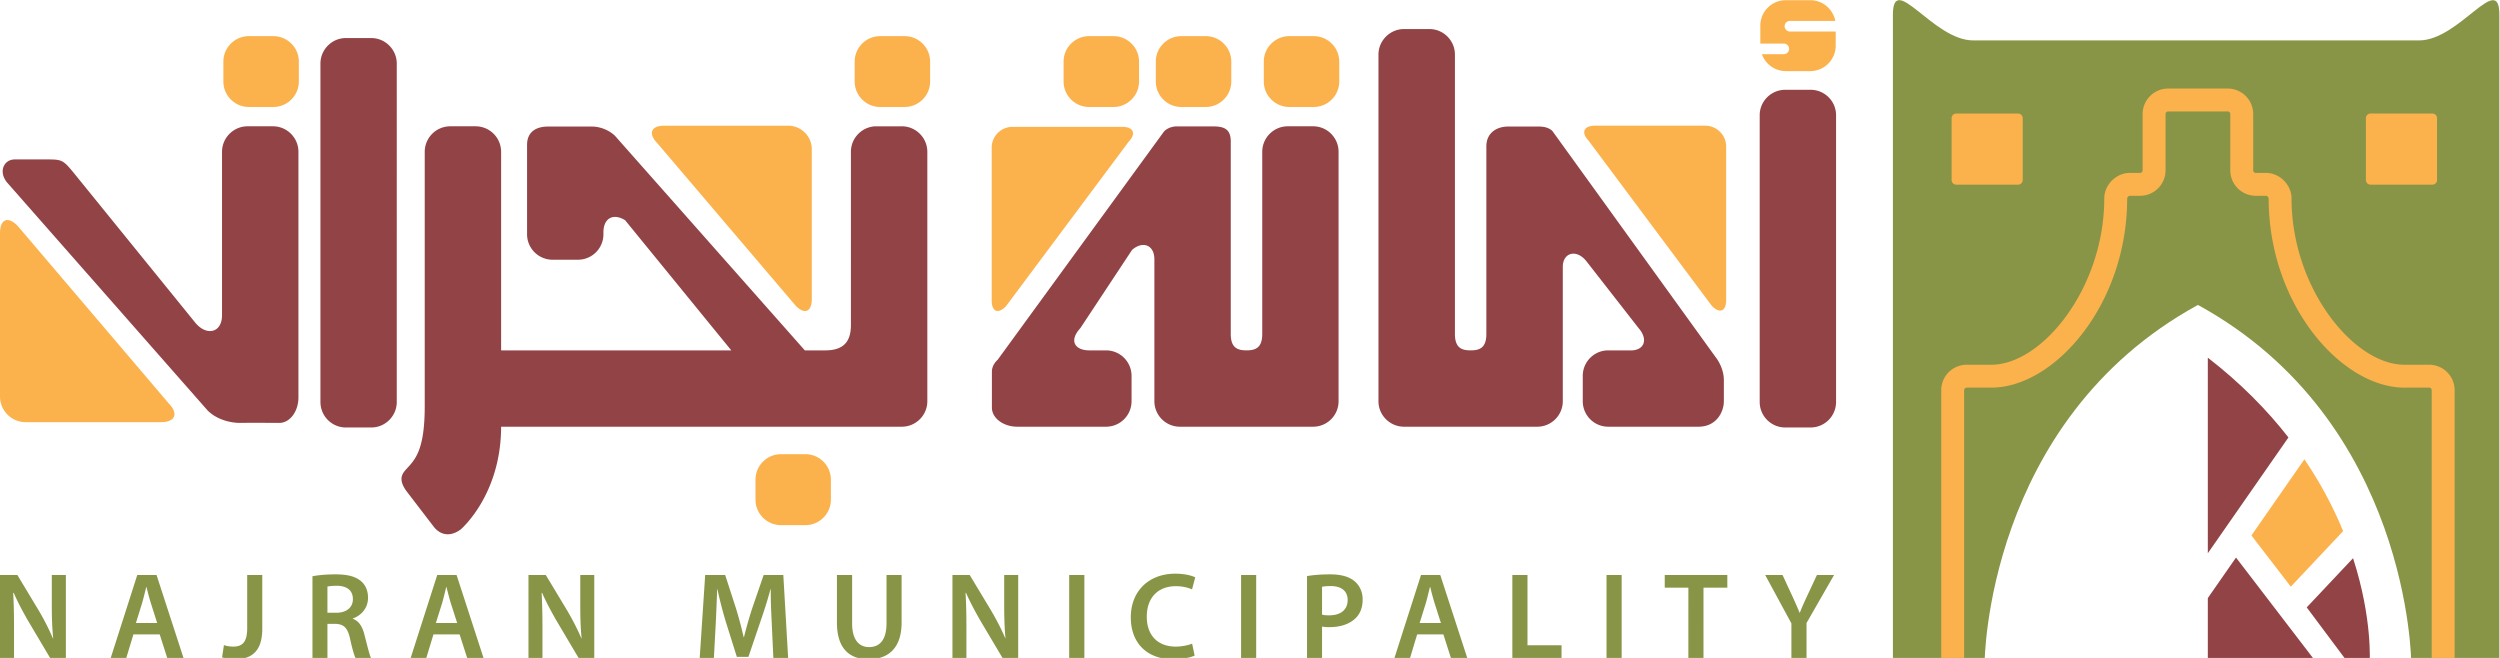 <svg xmlns="http://www.w3.org/2000/svg" height="169.928" width="645.691"><defs><clipPath id="a" clipPathUnits="userSpaceOnUse"><path d="M0 127.446h484.268V0H0z"/></clipPath></defs><g clip-path="url(#a)" transform="matrix(1.333 0 0 -1.333 0 169.928)"><path d="M468.726 119.649h-86.422c-7.768 0-15.543 13.503-15.543 4.97V-.964h17.767s.177 46.843 41.334 69.359c41.126-22.516 41.334-69.36 41.334-69.36h17.073V124.62c0 8.513-7.772-4.97-15.543-4.97" fill="#889547"/><path d="M157.287 69.534c0-2.5-1.42-3.074-3.148-1.26l-26.867 31.56c-1.724 1.808-1.089 3.288 1.407 3.288h24.053c2.496 0 4.555-2.05 4.555-4.536zM0 82.306c0 2.732 1.553 3.354 3.444 1.379l29.298-34.424c1.887-1.964 1.193-3.581-1.548-3.581H4.966C2.239 45.68 0 47.909 0 50.645zm192.148-13.034c0-2.202 1.247-2.713 2.783-1.106l23.732 31.822c1.526 1.606.981 2.914-1.236 2.914H196.17a4.03 4.03 0 01-4.022-4.023zm142.305.09c0-2.218-1.26-2.734-2.796-1.126l-23.843 31.96c-1.535 1.617-.969 2.927 1.24 2.927h21.354c2.218 0 4.045-1.814 4.045-4.032z" fill="#fcb24c"/><path d="M334.008 49.738c0-2.044-1.411-4.938-4.92-4.938h-17.491a4.936 4.936 0 00-4.928 4.938v4.915c0 2.724 2.214 4.939 4.928 4.939l4.358-.011c2.71 0 3.388 2.192 1.557 4.29l-10.144 13.002c-1.972 2.45-4.567 1.618-4.567-1.094V49.738c0-2.73-2.231-4.938-4.945-4.938h-25.821c-2.711 0-4.95 2.208-4.95 4.938V116.9c0 2.718 2.239 4.948 4.95 4.948h4.933c2.71 0 4.933-2.23 4.933-4.948V62.755c0-2.724 1.363-3.163 3.044-3.163 1.682 0 3.045.439 3.045 3.163V99.12c0 2.72 2.145 3.838 4.178 3.838h6.048c1.946 0 2.616-.926 2.616-.926l31.61-43.793s1.566-1.902 1.566-4.434zm-74.652 0a4.933 4.933 0 00-4.932-4.938h-25.82a4.948 4.948 0 00-4.936 4.938V77.24c0 2.732-2.197 3.65-4.32 1.825l-10.027-15.17c-2.299-2.5-.983-4.304 1.741-4.304h3.238a4.944 4.944 0 004.946-4.94v-4.914A4.94 4.94 0 00214.3 44.8h-17.18c-2.725 0-4.934 1.666-4.934 3.7v6.972c0 1.379 1.111 2.29 1.111 2.29l32.253 44.259s.841.972 2.531.972h6.682c2.041 0 3.705-.221 3.705-2.928v-37.31c0-2.724 1.373-3.163 3.055-3.163 1.673 0 3.045.439 3.045 3.163v35.309a4.947 4.947 0 004.941 4.944h4.915c2.724 0 4.932-2.22 4.932-4.944zm-201.531.735c0-2.709-1.656-4.935-3.702-4.935-1.334 0-4.7.039-7.61 0-1.658-.014-4.412.549-6.256 2.378L1.394 92.091c-1.758 2.121-.656 4.497 1.475 4.497h6.37c2.706 0 3.01-.151 4.863-2.376l23.612-29.107c2.174-2.805 5.305-2.213 5.305 1.3v31.659c0 2.723 2.235 4.943 4.94 4.943h4.933c2.715 0 4.933-2.22 4.933-4.943zm297.923-.883a4.944 4.944 0 00-4.937-4.94H345.9c-2.727 0-4.949 2.216-4.949 4.94v55.57c0 2.708 2.222 4.921 4.949 4.921h4.911c2.724 0 4.937-2.213 4.937-4.92zm-278.872 0c0-2.724-2.23-4.94-4.933-4.94h-4.935c-2.708 0-4.92 2.216-4.92 4.94v65.574c0 2.706 2.212 4.94 4.92 4.94h4.935c2.704 0 4.934-2.234 4.934-4.94zm97.85 53.417h-4.924c-2.715 0-4.932-2.22-4.932-4.943V64.541c0-2.723-.939-4.95-4.94-4.95h-3.99l-36.79 41.58s-1.717 1.786-4.539 1.786h-8.449c-2.042 0-4.04-.848-4.04-3.557V82.083c0-2.716 2.217-4.929 4.936-4.929h4.928a4.938 4.938 0 014.933 4.93v.385c0 2.727 1.891 3.772 4.203 2.338l20.57-25.216H97.095v38.473a4.947 4.947 0 01-4.94 4.943h-4.917a4.951 4.951 0 01-4.945-4.943V48.72c0-8.529-1.908-10.339-3.538-12.104-.905-.965-1.587-2.029-.069-4.205l5.422-7.075c1.355-1.645 3.242-1.842 5.146-.448 0 0 7.824 6.626 7.841 19.912h77.631c2.72 0 4.95 2.208 4.95 4.938v48.327c0 2.723-2.23 4.943-4.95 4.943" fill="#924346"/><path d="M259.485 111.675c0-2.71-2.222-4.926-4.933-4.926h-4.743c-2.71 0-4.94 2.215-4.94 4.926v3.88c0 2.713 2.23 4.92 4.94 4.92h4.743c2.711 0 4.933-2.207 4.933-4.92zm-20.917 0c0-2.71-2.235-4.926-4.937-4.926h-4.752c-2.707 0-4.933 2.215-4.933 4.926v3.88c0 2.713 2.226 4.92 4.933 4.92h4.752c2.702 0 4.937-2.207 4.937-4.92zm-17.872 0c0-2.71-2.23-4.926-4.95-4.926h-4.736c-2.71 0-4.932 2.215-4.932 4.926v3.88c0 2.713 2.222 4.92 4.932 4.92h4.736c2.72 0 4.95-2.207 4.95-4.92zm-40.48 0c0-2.71-2.23-4.926-4.941-4.926h-4.752c-2.702 0-4.924 2.215-4.924 4.926v3.88c0 2.713 2.222 4.92 4.924 4.92h4.752c2.71 0 4.94-2.207 4.94-4.92zm-19.228-81.009c0-2.72-2.217-4.937-4.928-4.937h-4.744c-2.71 0-4.936 2.217-4.936 4.937v3.877c0 2.72 2.226 4.935 4.936 4.935h4.744c2.711 0 4.928-2.215 4.928-4.935zM57.902 111.675c0-2.71-2.227-4.926-4.941-4.926h-4.748c-2.711 0-4.932 2.215-4.932 4.926v3.88c0 2.713 2.22 4.92 4.932 4.92h4.748c2.714 0 4.94-2.207 4.94-4.92zm288.904 9.699c-.558 0-1.025.475-1.025 1.03 0 .566.467 1.021 1.025 1.021h8.797c-.446 2.28-2.453 4.02-4.847 4.02h-4.752c-2.711 0-4.932-2.217-4.932-4.929v-3.48h4.546c.566 0 1.03-.469 1.03-1.026a1.03 1.03 0 00-1.03-1.028h-4.247c.683-1.902 2.497-3.28 4.633-3.28h4.752c2.715 0 4.924 2.226 4.924 4.943v2.73z" fill="#fcb24c"/><path d="M0 0v16.07h3.367l4.147-6.894a46.518 46.518 0 002.736-5.38h.056c-.219 2.148-.27 4.22-.27 6.675v5.6h2.728V0H9.71L5.507 7.082C4.486 8.848 3.44 10.8 2.659 12.61l-.103-.017c.12-2.075.163-4.193.163-6.847V0zm30.452 6.77l-1.257 3.959a51.615 51.615 0 00-.806 3.009h-.047c-.245-.933-.506-2.05-.777-3.01l-1.23-3.958zM25.85 4.563L24.47 0h-3.016l5.143 16.07h3.735L35.556 0H32.4l-1.458 4.563zM47.895 16.07h2.921V5.654c0-4.435-2.131-5.91-5.31-5.91-.823 0-1.831.14-2.479.373l.361 2.363a5.782 5.782 0 011.81-.283c1.672 0 2.697.762 2.697 3.55zm15.548-7.314h1.741c1.973 0 3.191 1.046 3.191 2.635 0 1.742-1.218 2.587-3.122 2.587-.923 0-1.527-.077-1.81-.153zM60.54 15.83c1.124.213 2.741.363 4.43.363 2.317 0 3.87-.384 4.954-1.295.88-.732 1.386-1.865 1.386-3.243 0-2.06-1.399-3.474-2.934-4.002v-.077c1.175-.416 1.866-1.546 2.24-3.096.522-2 .96-3.859 1.265-4.48h-3.003c-.236.478-.639 1.79-1.064 3.795-.485 2.094-1.214 2.76-2.895 2.812h-1.475V0H60.54zm28.041-9.06l-1.274 3.959c-.29.982-.558 2.076-.802 3.009h-.05c-.224-.933-.495-2.05-.756-3.01L84.451 6.77zm-4.594-2.207L82.598 0H79.57l5.146 16.07h3.75L93.685 0h-3.17l-1.467 4.563zM102.396 0v16.07h3.354l4.152-6.894c1.042-1.786 2.003-3.644 2.744-5.38h.044c-.215 2.148-.258 4.22-.258 6.675v5.6h2.711V0h-3.041l-4.199 7.082c-1.021 1.765-2.072 3.716-2.869 5.526l-.09-.017c.111-2.075.162-4.193.162-6.847V0zm47.141 6.555c-.1 2.072-.22 4.583-.193 6.745h-.06a89.213 89.213 0 00-1.913-6.14L145.01.2h-2.242l-2.15 6.851a79.81 79.81 0 00-1.611 6.249h-.056a398.229 398.229 0 00-.28-6.828L138.322 0h-2.75l1.06 16.071h3.873l2.093-6.459a77.708 77.708 0 001.488-5.577h.065a82.744 82.744 0 001.6 5.602l2.213 6.434h3.808L152.706 0h-2.864zm15.565 9.515V6.696c0-3.133 1.3-4.596 3.285-4.596 2.115 0 3.38 1.463 3.38 4.596v9.376h2.925V6.883c0-4.953-2.543-7.14-6.407-7.14-3.715 0-6.125 2.082-6.125 7.133v9.195zM184.54 0v16.07h3.345l4.151-6.894c1.047-1.786 2.008-3.644 2.754-5.38h.03c-.202 2.148-.254 4.22-.254 6.675v5.6h2.716V0h-3.04l-4.204 7.082c-1.02 1.765-2.072 3.716-2.865 5.526l-.09-.017c.12-2.075.167-4.193.167-6.847V0zm25.562 0h-2.942v16.07h2.942zm21.364.453c-.695-.338-2.222-.71-4.17-.71-5.1 0-8.195 3.19-8.195 8.098 0 5.293 3.679 8.483 8.59 8.483 1.93 0 3.29-.401 3.89-.712l-.617-2.33c-.764.338-1.836.619-3.148.619-3.273 0-5.62-2.048-5.62-5.91 0-3.547 2.05-5.795 5.603-5.795 1.166 0 2.4.247 3.182.575zM243.393 0h-2.925v16.07h2.925zm12.76 8.4c.373-.135.836-.144 1.428-.144 2.196 0 3.534 1.092 3.534 2.956 0 1.78-1.239 2.71-3.269 2.71-.814 0-1.384-.068-1.693-.137zm-2.908 7.459c1.068.185 2.53.334 4.473.334 2.158 0 3.702-.461 4.727-1.325.956-.781 1.578-2.046 1.578-3.54 0-1.526-.472-2.763-1.368-3.624-1.184-1.176-2.998-1.738-5.074-1.738-.549 0-1.02.02-1.428.116V0h-2.908zm25.94-9.089l-1.261 3.959a52.422 52.422 0 00-.806 3.009h-.056c-.24-.933-.497-2.05-.763-3.01l-1.235-3.958zm-4.602-2.207L273.206 0h-3.023l5.147 16.07h3.73L284.287 0h-3.166l-1.458 4.563zm18.442 11.507h2.935V2.459h6.595V0h-9.53zM314.205 0h-2.934v16.07h2.934zm12.927 13.62h-4.58v2.45h12.129v-2.45h-4.62V0h-2.93zM347.094 0v6.694l-5.08 9.376h3.363l1.913-4.132a90.808 90.808 0 001.395-3.182h.047c.382 1.024.84 2.02 1.38 3.182l1.93 4.132h3.32l-5.335-9.3V0z" fill="#889547"/><path d="M472.19 92.598a.904.904 0 00-.901-.897h-11.987a.9.9 0 00-.898.897v11.985c0 .495.403.894.897.894h11.987a.899.899 0 00.901-.894z" fill="#fcb24c"/><path d="M391.913 92.598a.903.903 0 00-.906-.897h-11.975a.894.894 0 00-.897.897v11.985c0 .495.392.894.897.894h11.975a.898.898 0 00.906-.894zM475.598-.965h-4.44v52.84a.507.507 0 01-.496.5h-4.785c-12.167 0-26.312 16.015-26.312 36.668 0 .147-.254.502-.488.502h-2.006c-2.724 0-4.94 2.203-4.94 4.927v10.918a.495.495 0 01-.487.495H420.08a.505.505 0 01-.493-.496V94.471a4.933 4.933 0 00-4.935-4.926h-1.998c-.245 0-.501-.355-.501-.503 0-20.653-14.141-36.668-26.306-36.668h-4.792a.511.511 0 01-.496-.499V-.965h-4.432v52.84a4.936 4.936 0 004.928 4.933h4.792c9.84 0 21.869 14.873 21.869 32.234 0 2.622 2.305 4.933 4.938 4.933h1.998c.267 0 .494.234.494.496v10.918a4.94 4.94 0 004.934 4.931h11.563a4.938 4.938 0 004.928-4.93V94.47c0-.269.226-.496.499-.496h2.006c2.623 0 4.922-2.31 4.922-4.932 0-17.362 12.032-32.235 21.878-32.235h4.785a4.937 4.937 0 004.936-4.933z" fill="#fbb24c"/><path d="M436.225 23.733l7.634-9.927 10.133 10.765a76.362 76.362 0 01-7.502 13.907z" fill="#fbb24c"/><path d="M443.398 42.721c-4.07 5.218-9.18 10.464-15.62 15.458V20.281zm-10.157-23.275l-5.463-7.847V-.964h21.1zm13.701-9.653L454.98-.965h4.153s.6 8.501-3.216 20.29z" fill="#924346"/></g></svg>